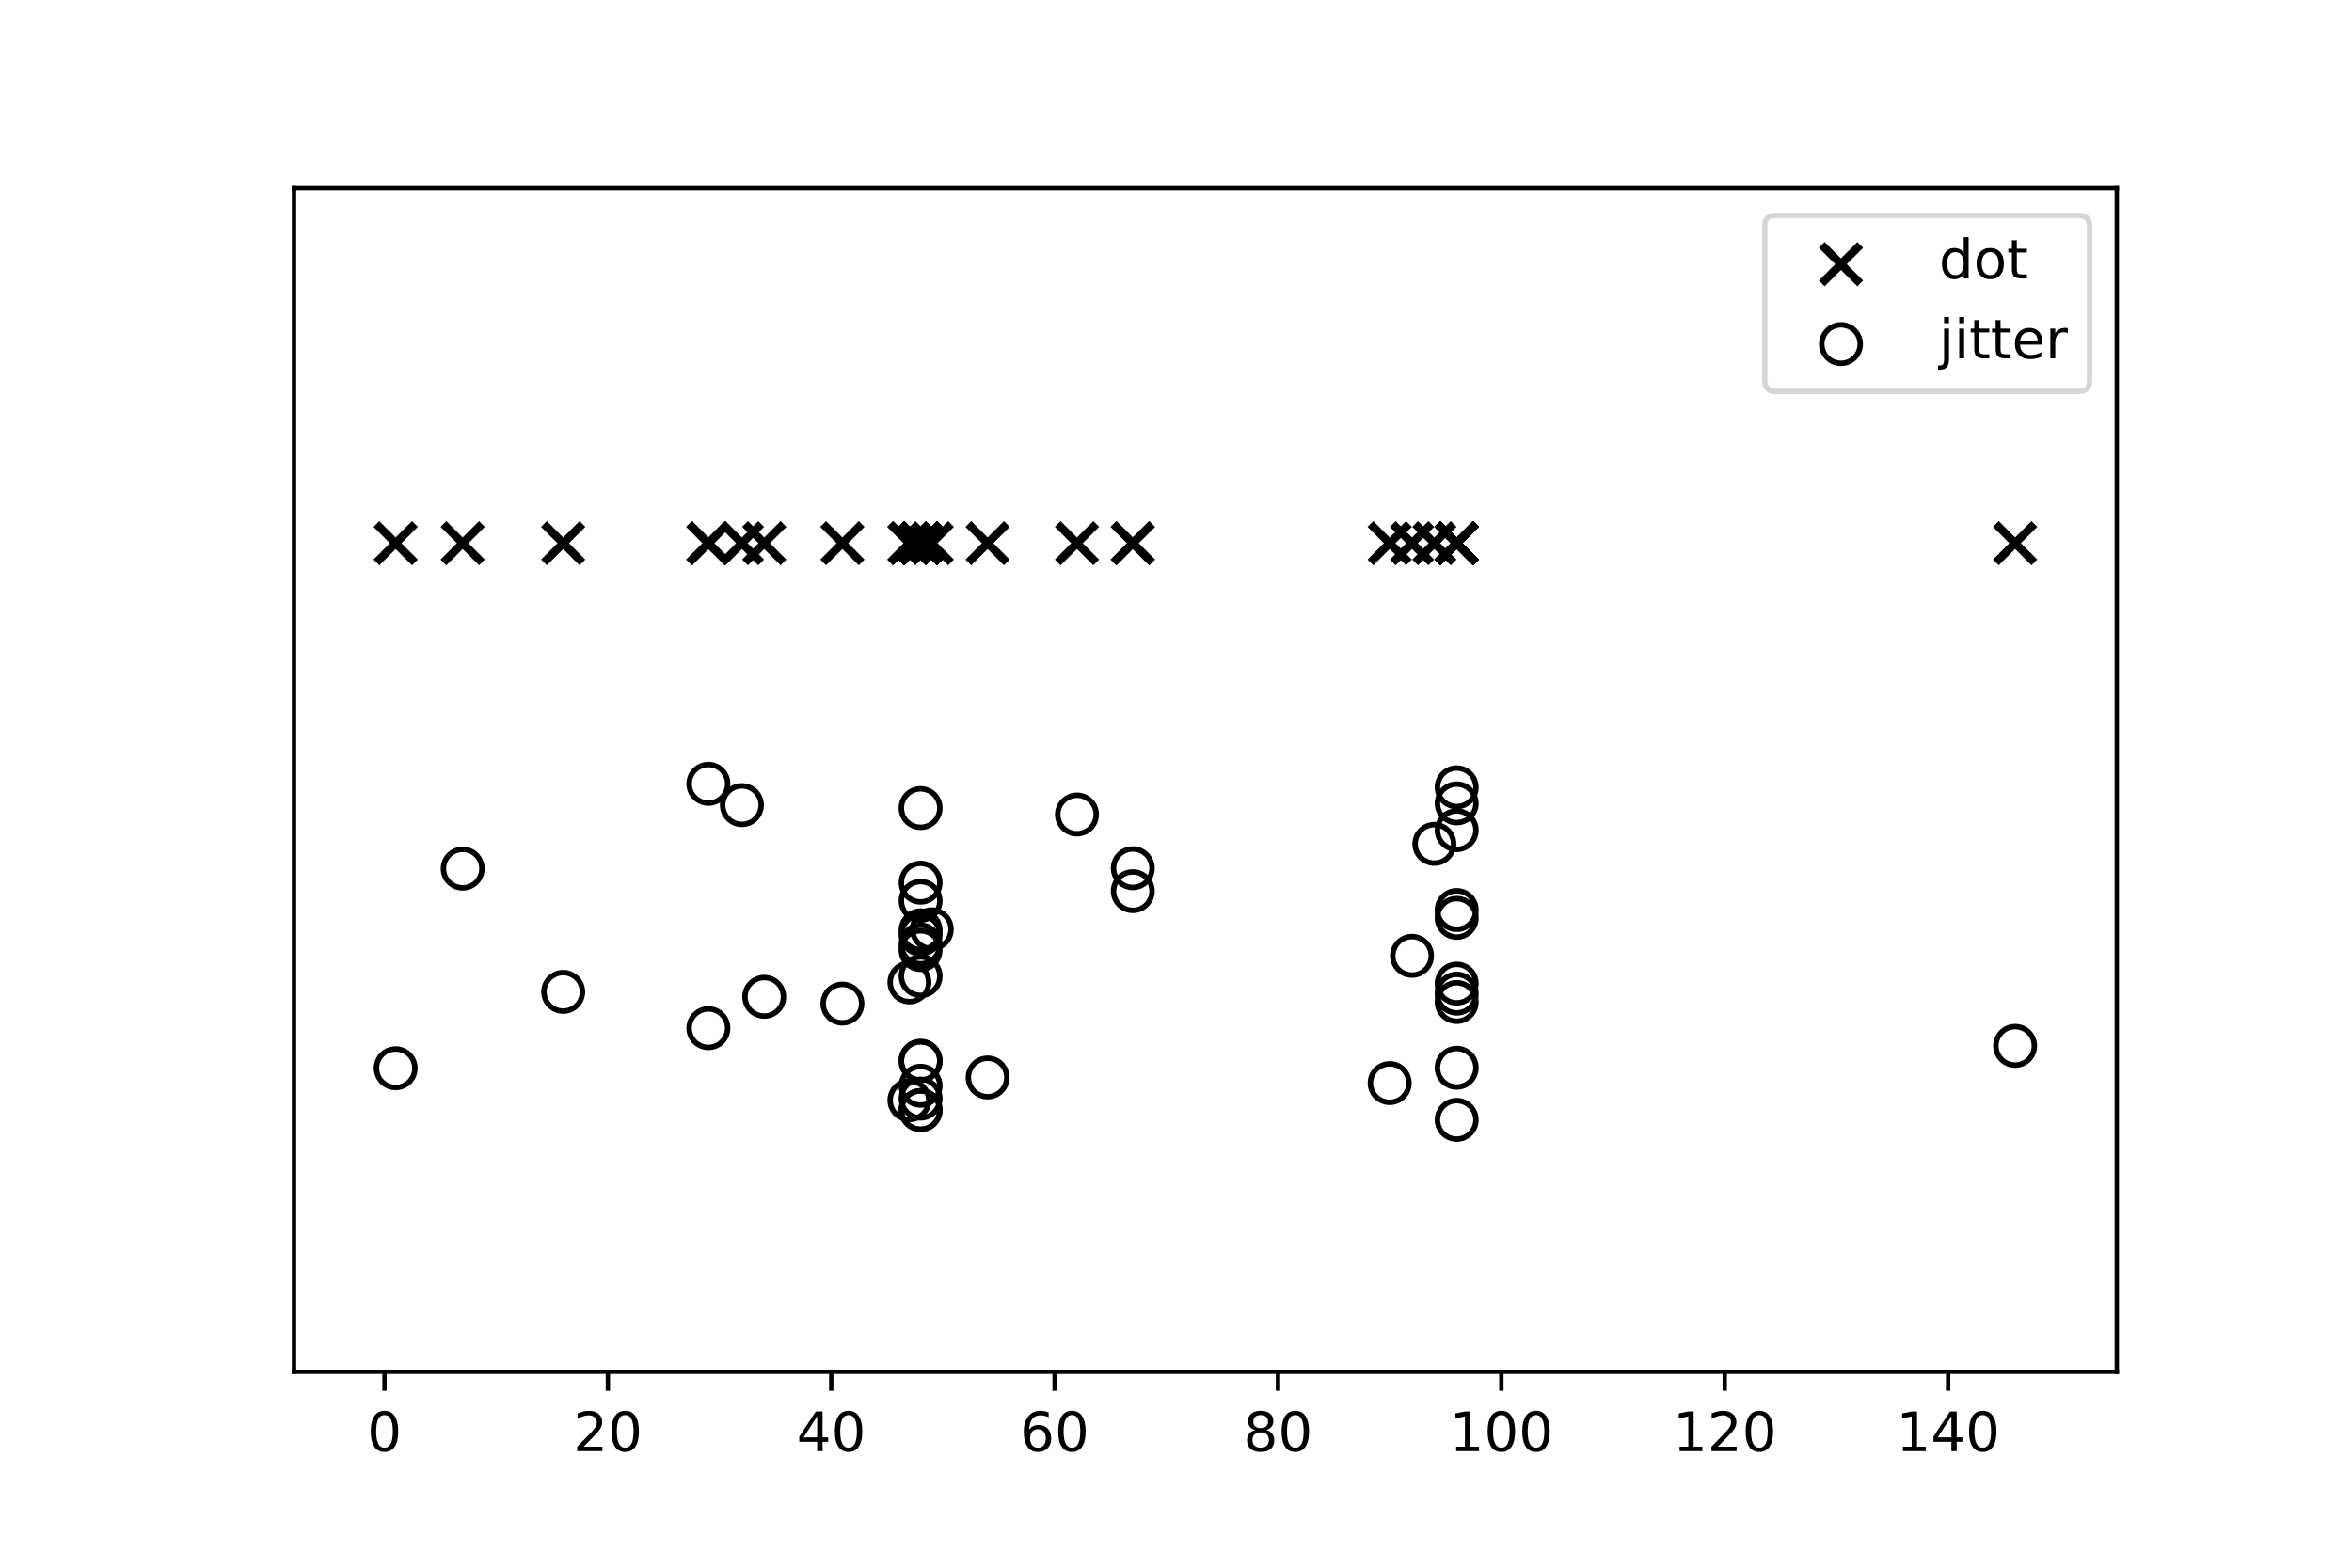 <?xml version="1.0" encoding="utf-8" standalone="no"?>
<!DOCTYPE svg PUBLIC "-//W3C//DTD SVG 1.1//EN"
  "http://www.w3.org/Graphics/SVG/1.1/DTD/svg11.dtd">
<!-- Created with matplotlib (http://matplotlib.org/) -->
<svg height="288pt" version="1.1" viewBox="0 0 432 288" width="432pt" xmlns="http://www.w3.org/2000/svg" xmlns:xlink="http://www.w3.org/1999/xlink">
 <defs>
  <style type="text/css">
*{stroke-linecap:butt;stroke-linejoin:round;}
  </style>
 </defs>
 <g id="figure_1">
  <g id="patch_1">
   <path d="M 0 288 
L 432 288 
L 432 0 
L 0 0 
z
" style="fill:#ffffff;"/>
  </g>
  <g id="axes_1">
   <g id="patch_2">
    <path d="M 54 252 
L 388.8 252 
L 388.8 34.56 
L 54 34.56 
z
" style="fill:#ffffff;"/>
   </g>
   <g id="PathCollection_1">
    <defs>
     <path d="M -3.536 3.536 
L 3.536 -3.536 
M -3.536 -3.536 
L 3.536 3.536 
" id="m2bbb0681e6" style="stroke:#000000;stroke-width:1.5;"/>
    </defs>
    <g clip-path="url(#pb2d14db677)">
     <use style="stroke:#000000;stroke-width:1.5;" x="263.454" xlink:href="#m2bbb0681e6" y="99.792"/>
     <use style="stroke:#000000;stroke-width:1.5;" x="169.089" xlink:href="#m2bbb0681e6" y="99.792"/>
     <use style="stroke:#000000;stroke-width:1.5;" x="267.556" xlink:href="#m2bbb0681e6" y="99.792"/>
     <use style="stroke:#000000;stroke-width:1.5;" x="267.556" xlink:href="#m2bbb0681e6" y="99.792"/>
     <use style="stroke:#000000;stroke-width:1.5;" x="267.556" xlink:href="#m2bbb0681e6" y="99.792"/>
     <use style="stroke:#000000;stroke-width:1.5;" x="169.089" xlink:href="#m2bbb0681e6" y="99.792"/>
     <use style="stroke:#000000;stroke-width:1.5;" x="267.556" xlink:href="#m2bbb0681e6" y="99.792"/>
     <use style="stroke:#000000;stroke-width:1.5;" x="169.089" xlink:href="#m2bbb0681e6" y="99.792"/>
     <use style="stroke:#000000;stroke-width:1.5;" x="72.674" xlink:href="#m2bbb0681e6" y="99.792"/>
     <use style="stroke:#000000;stroke-width:1.5;" x="167.038" xlink:href="#m2bbb0681e6" y="99.792"/>
     <use style="stroke:#000000;stroke-width:1.5;" x="169.089" xlink:href="#m2bbb0681e6" y="99.792"/>
     <use style="stroke:#000000;stroke-width:1.5;" x="103.445" xlink:href="#m2bbb0681e6" y="99.792"/>
     <use style="stroke:#000000;stroke-width:1.5;" x="136.267" xlink:href="#m2bbb0681e6" y="99.792"/>
     <use style="stroke:#000000;stroke-width:1.5;" x="169.089" xlink:href="#m2bbb0681e6" y="99.792"/>
     <use style="stroke:#000000;stroke-width:1.5;" x="169.089" xlink:href="#m2bbb0681e6" y="99.792"/>
     <use style="stroke:#000000;stroke-width:1.5;" x="171.141" xlink:href="#m2bbb0681e6" y="99.792"/>
     <use style="stroke:#000000;stroke-width:1.5;" x="167.038" xlink:href="#m2bbb0681e6" y="99.792"/>
     <use style="stroke:#000000;stroke-width:1.5;" x="267.556" xlink:href="#m2bbb0681e6" y="99.792"/>
     <use style="stroke:#000000;stroke-width:1.5;" x="169.089" xlink:href="#m2bbb0681e6" y="99.792"/>
     <use style="stroke:#000000;stroke-width:1.5;" x="84.982" xlink:href="#m2bbb0681e6" y="99.792"/>
     <use style="stroke:#000000;stroke-width:1.5;" x="154.73" xlink:href="#m2bbb0681e6" y="99.792"/>
     <use style="stroke:#000000;stroke-width:1.5;" x="169.089" xlink:href="#m2bbb0681e6" y="99.792"/>
     <use style="stroke:#000000;stroke-width:1.5;" x="169.089" xlink:href="#m2bbb0681e6" y="99.792"/>
     <use style="stroke:#000000;stroke-width:1.5;" x="169.089" xlink:href="#m2bbb0681e6" y="99.792"/>
     <use style="stroke:#000000;stroke-width:1.5;" x="181.398" xlink:href="#m2bbb0681e6" y="99.792"/>
     <use style="stroke:#000000;stroke-width:1.5;" x="255.248" xlink:href="#m2bbb0681e6" y="99.792"/>
     <use style="stroke:#000000;stroke-width:1.5;" x="169.089" xlink:href="#m2bbb0681e6" y="99.792"/>
     <use style="stroke:#000000;stroke-width:1.5;" x="267.556" xlink:href="#m2bbb0681e6" y="99.792"/>
     <use style="stroke:#000000;stroke-width:1.5;" x="130.113" xlink:href="#m2bbb0681e6" y="99.792"/>
     <use style="stroke:#000000;stroke-width:1.5;" x="208.066" xlink:href="#m2bbb0681e6" y="99.792"/>
     <use style="stroke:#000000;stroke-width:1.5;" x="169.089" xlink:href="#m2bbb0681e6" y="99.792"/>
     <use style="stroke:#000000;stroke-width:1.5;" x="370.126" xlink:href="#m2bbb0681e6" y="99.792"/>
     <use style="stroke:#000000;stroke-width:1.5;" x="259.351" xlink:href="#m2bbb0681e6" y="99.792"/>
     <use style="stroke:#000000;stroke-width:1.5;" x="267.556" xlink:href="#m2bbb0681e6" y="99.792"/>
     <use style="stroke:#000000;stroke-width:1.5;" x="140.37" xlink:href="#m2bbb0681e6" y="99.792"/>
     <use style="stroke:#000000;stroke-width:1.5;" x="197.809" xlink:href="#m2bbb0681e6" y="99.792"/>
     <use style="stroke:#000000;stroke-width:1.5;" x="208.066" xlink:href="#m2bbb0681e6" y="99.792"/>
     <use style="stroke:#000000;stroke-width:1.5;" x="130.113" xlink:href="#m2bbb0681e6" y="99.792"/>
     <use style="stroke:#000000;stroke-width:1.5;" x="169.089" xlink:href="#m2bbb0681e6" y="99.792"/>
     <use style="stroke:#000000;stroke-width:1.5;" x="267.556" xlink:href="#m2bbb0681e6" y="99.792"/>
     <use style="stroke:#000000;stroke-width:1.5;" x="169.089" xlink:href="#m2bbb0681e6" y="99.792"/>
     <use style="stroke:#000000;stroke-width:1.5;" x="267.556" xlink:href="#m2bbb0681e6" y="99.792"/>
     <use style="stroke:#000000;stroke-width:1.5;" x="267.556" xlink:href="#m2bbb0681e6" y="99.792"/>
    </g>
   </g>
   <g id="PathCollection_2">
    <defs>
     <path d="M 0 3.536 
C 0.938 3.536 1.837 3.163 2.5 2.5 
C 3.163 1.837 3.536 0.938 3.536 0 
C 3.536 -0.938 3.163 -1.837 2.5 -2.5 
C 1.837 -3.163 0.938 -3.536 0 -3.536 
C -0.938 -3.536 -1.837 -3.163 -2.5 -2.5 
C -3.163 -1.837 -3.536 -0.938 -3.536 0 
C -3.536 0.938 -3.163 1.837 -2.5 2.5 
C -1.837 3.163 -0.938 3.536 0 3.536 
z
" id="C0_0_bb0b2ee5e1"/>
    </defs>
    <g clip-path="url(#pb2d14db677)">
     <use style="fill:none;stroke:#000000;" x="263.454" xlink:href="#C0_0_bb0b2ee5e1" y="155.027"/>
    </g>
    <g clip-path="url(#pb2d14db677)">
     <use style="fill:none;stroke:#000000;" x="169.089" xlink:href="#C0_0_bb0b2ee5e1" y="162.15"/>
    </g>
    <g clip-path="url(#pb2d14db677)">
     <use style="fill:none;stroke:#000000;" x="267.556" xlink:href="#C0_0_bb0b2ee5e1" y="205.732"/>
    </g>
    <g clip-path="url(#pb2d14db677)">
     <use style="fill:none;stroke:#000000;" x="267.556" xlink:href="#C0_0_bb0b2ee5e1" y="167.181"/>
    </g>
    <g clip-path="url(#pb2d14db677)">
     <use style="fill:none;stroke:#000000;" x="267.556" xlink:href="#C0_0_bb0b2ee5e1" y="147.584"/>
    </g>
    <g clip-path="url(#pb2d14db677)">
     <use style="fill:none;stroke:#000000;" x="169.089" xlink:href="#C0_0_bb0b2ee5e1" y="179.329"/>
    </g>
    <g clip-path="url(#pb2d14db677)">
     <use style="fill:none;stroke:#000000;" x="267.556" xlink:href="#C0_0_bb0b2ee5e1" y="182.542"/>
    </g>
    <g clip-path="url(#pb2d14db677)">
     <use style="fill:none;stroke:#000000;" x="169.089" xlink:href="#C0_0_bb0b2ee5e1" y="173.516"/>
    </g>
    <g clip-path="url(#pb2d14db677)">
     <use style="fill:none;stroke:#000000;" x="72.674" xlink:href="#C0_0_bb0b2ee5e1" y="196.243"/>
    </g>
    <g clip-path="url(#pb2d14db677)">
     <use style="fill:none;stroke:#000000;" x="167.038" xlink:href="#C0_0_bb0b2ee5e1" y="180.478"/>
    </g>
    <g clip-path="url(#pb2d14db677)">
     <use style="fill:none;stroke:#000000;" x="169.089" xlink:href="#C0_0_bb0b2ee5e1" y="174.53"/>
    </g>
    <g clip-path="url(#pb2d14db677)">
     <use style="fill:none;stroke:#000000;" x="103.445" xlink:href="#C0_0_bb0b2ee5e1" y="182.214"/>
    </g>
    <g clip-path="url(#pb2d14db677)">
     <use style="fill:none;stroke:#000000;" x="136.267" xlink:href="#C0_0_bb0b2ee5e1" y="147.907"/>
    </g>
    <g clip-path="url(#pb2d14db677)">
     <use style="fill:none;stroke:#000000;" x="169.089" xlink:href="#C0_0_bb0b2ee5e1" y="165.494"/>
    </g>
    <g clip-path="url(#pb2d14db677)">
     <use style="fill:none;stroke:#000000;" x="169.089" xlink:href="#C0_0_bb0b2ee5e1" y="171.702"/>
    </g>
    <g clip-path="url(#pb2d14db677)">
     <use style="fill:none;stroke:#000000;" x="171.141" xlink:href="#C0_0_bb0b2ee5e1" y="170.723"/>
    </g>
    <g clip-path="url(#pb2d14db677)">
     <use style="fill:none;stroke:#000000;" x="167.038" xlink:href="#C0_0_bb0b2ee5e1" y="202.125"/>
    </g>
    <g clip-path="url(#pb2d14db677)">
     <use style="fill:none;stroke:#000000;" x="267.556" xlink:href="#C0_0_bb0b2ee5e1" y="196.155"/>
    </g>
    <g clip-path="url(#pb2d14db677)">
     <use style="fill:none;stroke:#000000;" x="169.089" xlink:href="#C0_0_bb0b2ee5e1" y="194.936"/>
    </g>
    <g clip-path="url(#pb2d14db677)">
     <use style="fill:none;stroke:#000000;" x="84.982" xlink:href="#C0_0_bb0b2ee5e1" y="159.575"/>
    </g>
    <g clip-path="url(#pb2d14db677)">
     <use style="fill:none;stroke:#000000;" x="154.73" xlink:href="#C0_0_bb0b2ee5e1" y="184.371"/>
    </g>
    <g clip-path="url(#pb2d14db677)">
     <use style="fill:none;stroke:#000000;" x="169.089" xlink:href="#C0_0_bb0b2ee5e1" y="170.907"/>
    </g>
    <g clip-path="url(#pb2d14db677)">
     <use style="fill:none;stroke:#000000;" x="169.089" xlink:href="#C0_0_bb0b2ee5e1" y="201.826"/>
    </g>
    <g clip-path="url(#pb2d14db677)">
     <use style="fill:none;stroke:#000000;" x="169.089" xlink:href="#C0_0_bb0b2ee5e1" y="199.468"/>
    </g>
    <g clip-path="url(#pb2d14db677)">
     <use style="fill:none;stroke:#000000;" x="181.398" xlink:href="#C0_0_bb0b2ee5e1" y="197.942"/>
    </g>
    <g clip-path="url(#pb2d14db677)">
     <use style="fill:none;stroke:#000000;" x="255.248" xlink:href="#C0_0_bb0b2ee5e1" y="198.973"/>
    </g>
    <g clip-path="url(#pb2d14db677)">
     <use style="fill:none;stroke:#000000;" x="169.089" xlink:href="#C0_0_bb0b2ee5e1" y="203.952"/>
    </g>
    <g clip-path="url(#pb2d14db677)">
     <use style="fill:none;stroke:#000000;" x="267.556" xlink:href="#C0_0_bb0b2ee5e1" y="184.08"/>
    </g>
    <g clip-path="url(#pb2d14db677)">
     <use style="fill:none;stroke:#000000;" x="130.113" xlink:href="#C0_0_bb0b2ee5e1" y="143.991"/>
    </g>
    <g clip-path="url(#pb2d14db677)">
     <use style="fill:none;stroke:#000000;" x="208.066" xlink:href="#C0_0_bb0b2ee5e1" y="159.5"/>
    </g>
    <g clip-path="url(#pb2d14db677)">
     <use style="fill:none;stroke:#000000;" x="169.089" xlink:href="#C0_0_bb0b2ee5e1" y="148.447"/>
    </g>
    <g clip-path="url(#pb2d14db677)">
     <use style="fill:none;stroke:#000000;" x="370.126" xlink:href="#C0_0_bb0b2ee5e1" y="192.135"/>
    </g>
    <g clip-path="url(#pb2d14db677)">
     <use style="fill:none;stroke:#000000;" x="259.351" xlink:href="#C0_0_bb0b2ee5e1" y="175.595"/>
    </g>
    <g clip-path="url(#pb2d14db677)">
     <use style="fill:none;stroke:#000000;" x="267.556" xlink:href="#C0_0_bb0b2ee5e1" y="180.698"/>
    </g>
    <g clip-path="url(#pb2d14db677)">
     <use style="fill:none;stroke:#000000;" x="140.37" xlink:href="#C0_0_bb0b2ee5e1" y="183.122"/>
    </g>
    <g clip-path="url(#pb2d14db677)">
     <use style="fill:none;stroke:#000000;" x="197.809" xlink:href="#C0_0_bb0b2ee5e1" y="149.63"/>
    </g>
    <g clip-path="url(#pb2d14db677)">
     <use style="fill:none;stroke:#000000;" x="208.066" xlink:href="#C0_0_bb0b2ee5e1" y="163.714"/>
    </g>
    <g clip-path="url(#pb2d14db677)">
     <use style="fill:none;stroke:#000000;" x="130.113" xlink:href="#C0_0_bb0b2ee5e1" y="188.885"/>
    </g>
    <g clip-path="url(#pb2d14db677)">
     <use style="fill:none;stroke:#000000;" x="169.089" xlink:href="#C0_0_bb0b2ee5e1" y="194.866"/>
    </g>
    <g clip-path="url(#pb2d14db677)">
     <use style="fill:none;stroke:#000000;" x="267.556" xlink:href="#C0_0_bb0b2ee5e1" y="144.633"/>
    </g>
    <g clip-path="url(#pb2d14db677)">
     <use style="fill:none;stroke:#000000;" x="169.089" xlink:href="#C0_0_bb0b2ee5e1" y="203.913"/>
    </g>
    <g clip-path="url(#pb2d14db677)">
     <use style="fill:none;stroke:#000000;" x="267.556" xlink:href="#C0_0_bb0b2ee5e1" y="152.511"/>
    </g>
    <g clip-path="url(#pb2d14db677)">
     <use style="fill:none;stroke:#000000;" x="267.556" xlink:href="#C0_0_bb0b2ee5e1" y="168.618"/>
    </g>
   </g>
   <g id="matplotlib.axis_1">
    <g id="xtick_1">
     <g id="line2d_1">
      <defs>
       <path d="M 0 0 
L 0 3.5 
" id="m43ba7224c2" style="stroke:#000000;stroke-width:0.8;"/>
      </defs>
      <g>
       <use style="stroke:#000000;stroke-width:0.8;" x="70.623" xlink:href="#m43ba7224c2" y="252"/>
      </g>
     </g>
     <g id="text_1">
      <!-- 0 -->
      <defs>
       <path d="M 31.781 66.406 
Q 24.172 66.406 20.328 58.906 
Q 16.5 51.422 16.5 36.375 
Q 16.5 21.391 20.328 13.891 
Q 24.172 6.391 31.781 6.391 
Q 39.453 6.391 43.281 13.891 
Q 47.125 21.391 47.125 36.375 
Q 47.125 51.422 43.281 58.906 
Q 39.453 66.406 31.781 66.406 
z
M 31.781 74.219 
Q 44.047 74.219 50.516 64.516 
Q 56.984 54.828 56.984 36.375 
Q 56.984 17.969 50.516 8.266 
Q 44.047 -1.422 31.781 -1.422 
Q 19.531 -1.422 13.062 8.266 
Q 6.594 17.969 6.594 36.375 
Q 6.594 54.828 13.062 64.516 
Q 19.531 74.219 31.781 74.219 
z
" id="DejaVuSans-30"/>
      </defs>
      <g transform="translate(67.441 266.598)scale(0.1 -0.1)">
       <use xlink:href="#DejaVuSans-30"/>
      </g>
     </g>
    </g>
    <g id="xtick_2">
     <g id="line2d_2">
      <g>
       <use style="stroke:#000000;stroke-width:0.8;" x="111.65" xlink:href="#m43ba7224c2" y="252"/>
      </g>
     </g>
     <g id="text_2">
      <!-- 20 -->
      <defs>
       <path d="M 19.188 8.297 
L 53.609 8.297 
L 53.609 0 
L 7.328 0 
L 7.328 8.297 
Q 12.938 14.109 22.625 23.891 
Q 32.328 33.688 34.812 36.531 
Q 39.547 41.844 41.422 45.531 
Q 43.312 49.219 43.312 52.781 
Q 43.312 58.594 39.234 62.25 
Q 35.156 65.922 28.609 65.922 
Q 23.969 65.922 18.812 64.312 
Q 13.672 62.703 7.812 59.422 
L 7.812 69.391 
Q 13.766 71.781 18.938 73 
Q 24.125 74.219 28.422 74.219 
Q 39.75 74.219 46.484 68.547 
Q 53.219 62.891 53.219 53.422 
Q 53.219 48.922 51.531 44.891 
Q 49.859 40.875 45.406 35.406 
Q 44.188 33.984 37.641 27.219 
Q 31.109 20.453 19.188 8.297 
z
" id="DejaVuSans-32"/>
      </defs>
      <g transform="translate(105.288 266.598)scale(0.1 -0.1)">
       <use xlink:href="#DejaVuSans-32"/>
       <use x="63.623" xlink:href="#DejaVuSans-30"/>
      </g>
     </g>
    </g>
    <g id="xtick_3">
     <g id="line2d_3">
      <g>
       <use style="stroke:#000000;stroke-width:0.8;" x="152.678" xlink:href="#m43ba7224c2" y="252"/>
      </g>
     </g>
     <g id="text_3">
      <!-- 40 -->
      <defs>
       <path d="M 37.797 64.312 
L 12.891 25.391 
L 37.797 25.391 
z
M 35.203 72.906 
L 47.609 72.906 
L 47.609 25.391 
L 58.016 25.391 
L 58.016 17.188 
L 47.609 17.188 
L 47.609 0 
L 37.797 0 
L 37.797 17.188 
L 4.891 17.188 
L 4.891 26.703 
z
" id="DejaVuSans-34"/>
      </defs>
      <g transform="translate(146.316 266.598)scale(0.1 -0.1)">
       <use xlink:href="#DejaVuSans-34"/>
       <use x="63.623" xlink:href="#DejaVuSans-30"/>
      </g>
     </g>
    </g>
    <g id="xtick_4">
     <g id="line2d_4">
      <g>
       <use style="stroke:#000000;stroke-width:0.8;" x="193.706" xlink:href="#m43ba7224c2" y="252"/>
      </g>
     </g>
     <g id="text_4">
      <!-- 60 -->
      <defs>
       <path d="M 33.016 40.375 
Q 26.375 40.375 22.484 35.828 
Q 18.609 31.297 18.609 23.391 
Q 18.609 15.531 22.484 10.953 
Q 26.375 6.391 33.016 6.391 
Q 39.656 6.391 43.531 10.953 
Q 47.406 15.531 47.406 23.391 
Q 47.406 31.297 43.531 35.828 
Q 39.656 40.375 33.016 40.375 
z
M 52.594 71.297 
L 52.594 62.312 
Q 48.875 64.062 45.094 64.984 
Q 41.312 65.922 37.594 65.922 
Q 27.828 65.922 22.672 59.328 
Q 17.531 52.734 16.797 39.406 
Q 19.672 43.656 24.016 45.922 
Q 28.375 48.188 33.594 48.188 
Q 44.578 48.188 50.953 41.516 
Q 57.328 34.859 57.328 23.391 
Q 57.328 12.156 50.688 5.359 
Q 44.047 -1.422 33.016 -1.422 
Q 20.359 -1.422 13.672 8.266 
Q 6.984 17.969 6.984 36.375 
Q 6.984 53.656 15.188 63.938 
Q 23.391 74.219 37.203 74.219 
Q 40.922 74.219 44.703 73.484 
Q 48.484 72.75 52.594 71.297 
z
" id="DejaVuSans-36"/>
      </defs>
      <g transform="translate(187.344 266.598)scale(0.1 -0.1)">
       <use xlink:href="#DejaVuSans-36"/>
       <use x="63.623" xlink:href="#DejaVuSans-30"/>
      </g>
     </g>
    </g>
    <g id="xtick_5">
     <g id="line2d_5">
      <g>
       <use style="stroke:#000000;stroke-width:0.8;" x="234.734" xlink:href="#m43ba7224c2" y="252"/>
      </g>
     </g>
     <g id="text_5">
      <!-- 80 -->
      <defs>
       <path d="M 31.781 34.625 
Q 24.75 34.625 20.719 30.859 
Q 16.703 27.094 16.703 20.516 
Q 16.703 13.922 20.719 10.156 
Q 24.75 6.391 31.781 6.391 
Q 38.812 6.391 42.859 10.172 
Q 46.922 13.969 46.922 20.516 
Q 46.922 27.094 42.891 30.859 
Q 38.875 34.625 31.781 34.625 
z
M 21.922 38.812 
Q 15.578 40.375 12.031 44.719 
Q 8.5 49.078 8.5 55.328 
Q 8.5 64.062 14.719 69.141 
Q 20.953 74.219 31.781 74.219 
Q 42.672 74.219 48.875 69.141 
Q 55.078 64.062 55.078 55.328 
Q 55.078 49.078 51.531 44.719 
Q 48 40.375 41.703 38.812 
Q 48.828 37.156 52.797 32.312 
Q 56.781 27.484 56.781 20.516 
Q 56.781 9.906 50.312 4.234 
Q 43.844 -1.422 31.781 -1.422 
Q 19.734 -1.422 13.25 4.234 
Q 6.781 9.906 6.781 20.516 
Q 6.781 27.484 10.781 32.312 
Q 14.797 37.156 21.922 38.812 
z
M 18.312 54.391 
Q 18.312 48.734 21.844 45.562 
Q 25.391 42.391 31.781 42.391 
Q 38.141 42.391 41.719 45.562 
Q 45.312 48.734 45.312 54.391 
Q 45.312 60.062 41.719 63.234 
Q 38.141 66.406 31.781 66.406 
Q 25.391 66.406 21.844 63.234 
Q 18.312 60.062 18.312 54.391 
z
" id="DejaVuSans-38"/>
      </defs>
      <g transform="translate(228.372 266.598)scale(0.1 -0.1)">
       <use xlink:href="#DejaVuSans-38"/>
       <use x="63.623" xlink:href="#DejaVuSans-30"/>
      </g>
     </g>
    </g>
    <g id="xtick_6">
     <g id="line2d_6">
      <g>
       <use style="stroke:#000000;stroke-width:0.8;" x="275.762" xlink:href="#m43ba7224c2" y="252"/>
      </g>
     </g>
     <g id="text_6">
      <!-- 100 -->
      <defs>
       <path d="M 12.406 8.297 
L 28.516 8.297 
L 28.516 63.922 
L 10.984 60.406 
L 10.984 69.391 
L 28.422 72.906 
L 38.281 72.906 
L 38.281 8.297 
L 54.391 8.297 
L 54.391 0 
L 12.406 0 
z
" id="DejaVuSans-31"/>
      </defs>
      <g transform="translate(266.218 266.598)scale(0.1 -0.1)">
       <use xlink:href="#DejaVuSans-31"/>
       <use x="63.623" xlink:href="#DejaVuSans-30"/>
       <use x="127.246" xlink:href="#DejaVuSans-30"/>
      </g>
     </g>
    </g>
    <g id="xtick_7">
     <g id="line2d_7">
      <g>
       <use style="stroke:#000000;stroke-width:0.8;" x="316.79" xlink:href="#m43ba7224c2" y="252"/>
      </g>
     </g>
     <g id="text_7">
      <!-- 120 -->
      <g transform="translate(307.246 266.598)scale(0.1 -0.1)">
       <use xlink:href="#DejaVuSans-31"/>
       <use x="63.623" xlink:href="#DejaVuSans-32"/>
       <use x="127.246" xlink:href="#DejaVuSans-30"/>
      </g>
     </g>
    </g>
    <g id="xtick_8">
     <g id="line2d_8">
      <g>
       <use style="stroke:#000000;stroke-width:0.8;" x="357.818" xlink:href="#m43ba7224c2" y="252"/>
      </g>
     </g>
     <g id="text_8">
      <!-- 140 -->
      <g transform="translate(348.274 266.598)scale(0.1 -0.1)">
       <use xlink:href="#DejaVuSans-31"/>
       <use x="63.623" xlink:href="#DejaVuSans-34"/>
       <use x="127.246" xlink:href="#DejaVuSans-30"/>
      </g>
     </g>
    </g>
   </g>
   <g id="matplotlib.axis_2"/>
   <g id="patch_3">
    <path d="M 54 252 
L 54 34.56 
" style="fill:none;stroke:#000000;stroke-linecap:square;stroke-linejoin:miter;stroke-width:0.8;"/>
   </g>
   <g id="patch_4">
    <path d="M 388.8 252 
L 388.8 34.56 
" style="fill:none;stroke:#000000;stroke-linecap:square;stroke-linejoin:miter;stroke-width:0.8;"/>
   </g>
   <g id="patch_5">
    <path d="M 54 252 
L 388.8 252 
" style="fill:none;stroke:#000000;stroke-linecap:square;stroke-linejoin:miter;stroke-width:0.8;"/>
   </g>
   <g id="patch_6">
    <path d="M 54 34.56 
L 388.8 34.56 
" style="fill:none;stroke:#000000;stroke-linecap:square;stroke-linejoin:miter;stroke-width:0.8;"/>
   </g>
   <g id="legend_1">
    <g id="patch_7">
     <path d="M 326.139 71.916 
L 381.8 71.916 
Q 383.8 71.916 383.8 69.916 
L 383.8 41.56 
Q 383.8 39.56 381.8 39.56 
L 326.139 39.56 
Q 324.139 39.56 324.139 41.56 
L 324.139 69.916 
Q 324.139 71.916 326.139 71.916 
z
" style="fill:#ffffff;opacity:0.8;stroke:#cccccc;stroke-linejoin:miter;"/>
    </g>
    <g id="PathCollection_3">
     <g>
      <use style="stroke:#000000;stroke-width:1.5;" x="338.139" xlink:href="#m2bbb0681e6" y="48.533"/>
     </g>
    </g>
    <g id="text_9">
     <!-- dot -->
     <defs>
      <path d="M 45.406 46.391 
L 45.406 75.984 
L 54.391 75.984 
L 54.391 0 
L 45.406 0 
L 45.406 8.203 
Q 42.578 3.328 38.25 0.953 
Q 33.938 -1.422 27.875 -1.422 
Q 17.969 -1.422 11.734 6.484 
Q 5.516 14.406 5.516 27.297 
Q 5.516 40.188 11.734 48.094 
Q 17.969 56 27.875 56 
Q 33.938 56 38.25 53.625 
Q 42.578 51.266 45.406 46.391 
z
M 14.797 27.297 
Q 14.797 17.391 18.875 11.75 
Q 22.953 6.109 30.078 6.109 
Q 37.203 6.109 41.297 11.75 
Q 45.406 17.391 45.406 27.297 
Q 45.406 37.203 41.297 42.844 
Q 37.203 48.484 30.078 48.484 
Q 22.953 48.484 18.875 42.844 
Q 14.797 37.203 14.797 27.297 
z
" id="DejaVuSans-64"/>
      <path d="M 30.609 48.391 
Q 23.391 48.391 19.188 42.75 
Q 14.984 37.109 14.984 27.297 
Q 14.984 17.484 19.156 11.844 
Q 23.344 6.203 30.609 6.203 
Q 37.797 6.203 41.984 11.859 
Q 46.188 17.531 46.188 27.297 
Q 46.188 37.016 41.984 42.703 
Q 37.797 48.391 30.609 48.391 
z
M 30.609 56 
Q 42.328 56 49.016 48.375 
Q 55.719 40.766 55.719 27.297 
Q 55.719 13.875 49.016 6.219 
Q 42.328 -1.422 30.609 -1.422 
Q 18.844 -1.422 12.172 6.219 
Q 5.516 13.875 5.516 27.297 
Q 5.516 40.766 12.172 48.375 
Q 18.844 56 30.609 56 
z
" id="DejaVuSans-6f"/>
      <path d="M 18.312 70.219 
L 18.312 54.688 
L 36.812 54.688 
L 36.812 47.703 
L 18.312 47.703 
L 18.312 18.016 
Q 18.312 11.328 20.141 9.422 
Q 21.969 7.516 27.594 7.516 
L 36.812 7.516 
L 36.812 0 
L 27.594 0 
Q 17.188 0 13.234 3.875 
Q 9.281 7.766 9.281 18.016 
L 9.281 47.703 
L 2.688 47.703 
L 2.688 54.688 
L 9.281 54.688 
L 9.281 70.219 
z
" id="DejaVuSans-74"/>
     </defs>
     <g transform="translate(356.139 51.158)scale(0.1 -0.1)">
      <use xlink:href="#DejaVuSans-64"/>
      <use x="63.477" xlink:href="#DejaVuSans-6f"/>
      <use x="124.658" xlink:href="#DejaVuSans-74"/>
     </g>
    </g>
    <g id="PathCollection_4">
     <path d="M 338.139 66.747 
C 339.077 66.747 339.976 66.375 340.639 65.712 
C 341.302 65.049 341.675 64.149 341.675 63.212 
C 341.675 62.274 341.302 61.375 340.639 60.712 
C 339.976 60.049 339.077 59.676 338.139 59.676 
C 337.201 59.676 336.302 60.049 335.639 60.712 
C 334.976 61.375 334.604 62.274 334.604 63.212 
C 334.604 64.149 334.976 65.049 335.639 65.712 
C 336.302 66.375 337.201 66.747 338.139 66.747 
z
" style="fill:none;stroke:#000000;"/>
    </g>
    <g id="text_10">
     <!-- jitter -->
     <defs>
      <path d="M 9.422 54.688 
L 18.406 54.688 
L 18.406 -0.984 
Q 18.406 -11.422 14.422 -16.109 
Q 10.453 -20.797 1.609 -20.797 
L -1.812 -20.797 
L -1.812 -13.188 
L 0.594 -13.188 
Q 5.719 -13.188 7.562 -10.812 
Q 9.422 -8.453 9.422 -0.984 
z
M 9.422 75.984 
L 18.406 75.984 
L 18.406 64.594 
L 9.422 64.594 
z
" id="DejaVuSans-6a"/>
      <path d="M 9.422 54.688 
L 18.406 54.688 
L 18.406 0 
L 9.422 0 
z
M 9.422 75.984 
L 18.406 75.984 
L 18.406 64.594 
L 9.422 64.594 
z
" id="DejaVuSans-69"/>
      <path d="M 56.203 29.594 
L 56.203 25.203 
L 14.891 25.203 
Q 15.484 15.922 20.484 11.062 
Q 25.484 6.203 34.422 6.203 
Q 39.594 6.203 44.453 7.469 
Q 49.312 8.734 54.109 11.281 
L 54.109 2.781 
Q 49.266 0.734 44.188 -0.344 
Q 39.109 -1.422 33.891 -1.422 
Q 20.797 -1.422 13.156 6.188 
Q 5.516 13.812 5.516 26.812 
Q 5.516 40.234 12.766 48.109 
Q 20.016 56 32.328 56 
Q 43.359 56 49.781 48.891 
Q 56.203 41.797 56.203 29.594 
z
M 47.219 32.234 
Q 47.125 39.594 43.094 43.984 
Q 39.062 48.391 32.422 48.391 
Q 24.906 48.391 20.391 44.141 
Q 15.875 39.891 15.188 32.172 
z
" id="DejaVuSans-65"/>
      <path d="M 41.109 46.297 
Q 39.594 47.172 37.812 47.578 
Q 36.031 48 33.891 48 
Q 26.266 48 22.188 43.047 
Q 18.109 38.094 18.109 28.812 
L 18.109 0 
L 9.078 0 
L 9.078 54.688 
L 18.109 54.688 
L 18.109 46.188 
Q 20.953 51.172 25.484 53.578 
Q 30.031 56 36.531 56 
Q 37.453 56 38.578 55.875 
Q 39.703 55.766 41.062 55.516 
z
" id="DejaVuSans-72"/>
     </defs>
     <g transform="translate(356.139 65.837)scale(0.1 -0.1)">
      <use xlink:href="#DejaVuSans-6a"/>
      <use x="27.783" xlink:href="#DejaVuSans-69"/>
      <use x="55.566" xlink:href="#DejaVuSans-74"/>
      <use x="94.775" xlink:href="#DejaVuSans-74"/>
      <use x="133.984" xlink:href="#DejaVuSans-65"/>
      <use x="195.508" xlink:href="#DejaVuSans-72"/>
     </g>
    </g>
   </g>
  </g>
 </g>
 <defs>
  <clipPath id="pb2d14db677">
   <rect height="217.44" width="334.8" x="54" y="34.56"/>
  </clipPath>
 </defs>
</svg>
